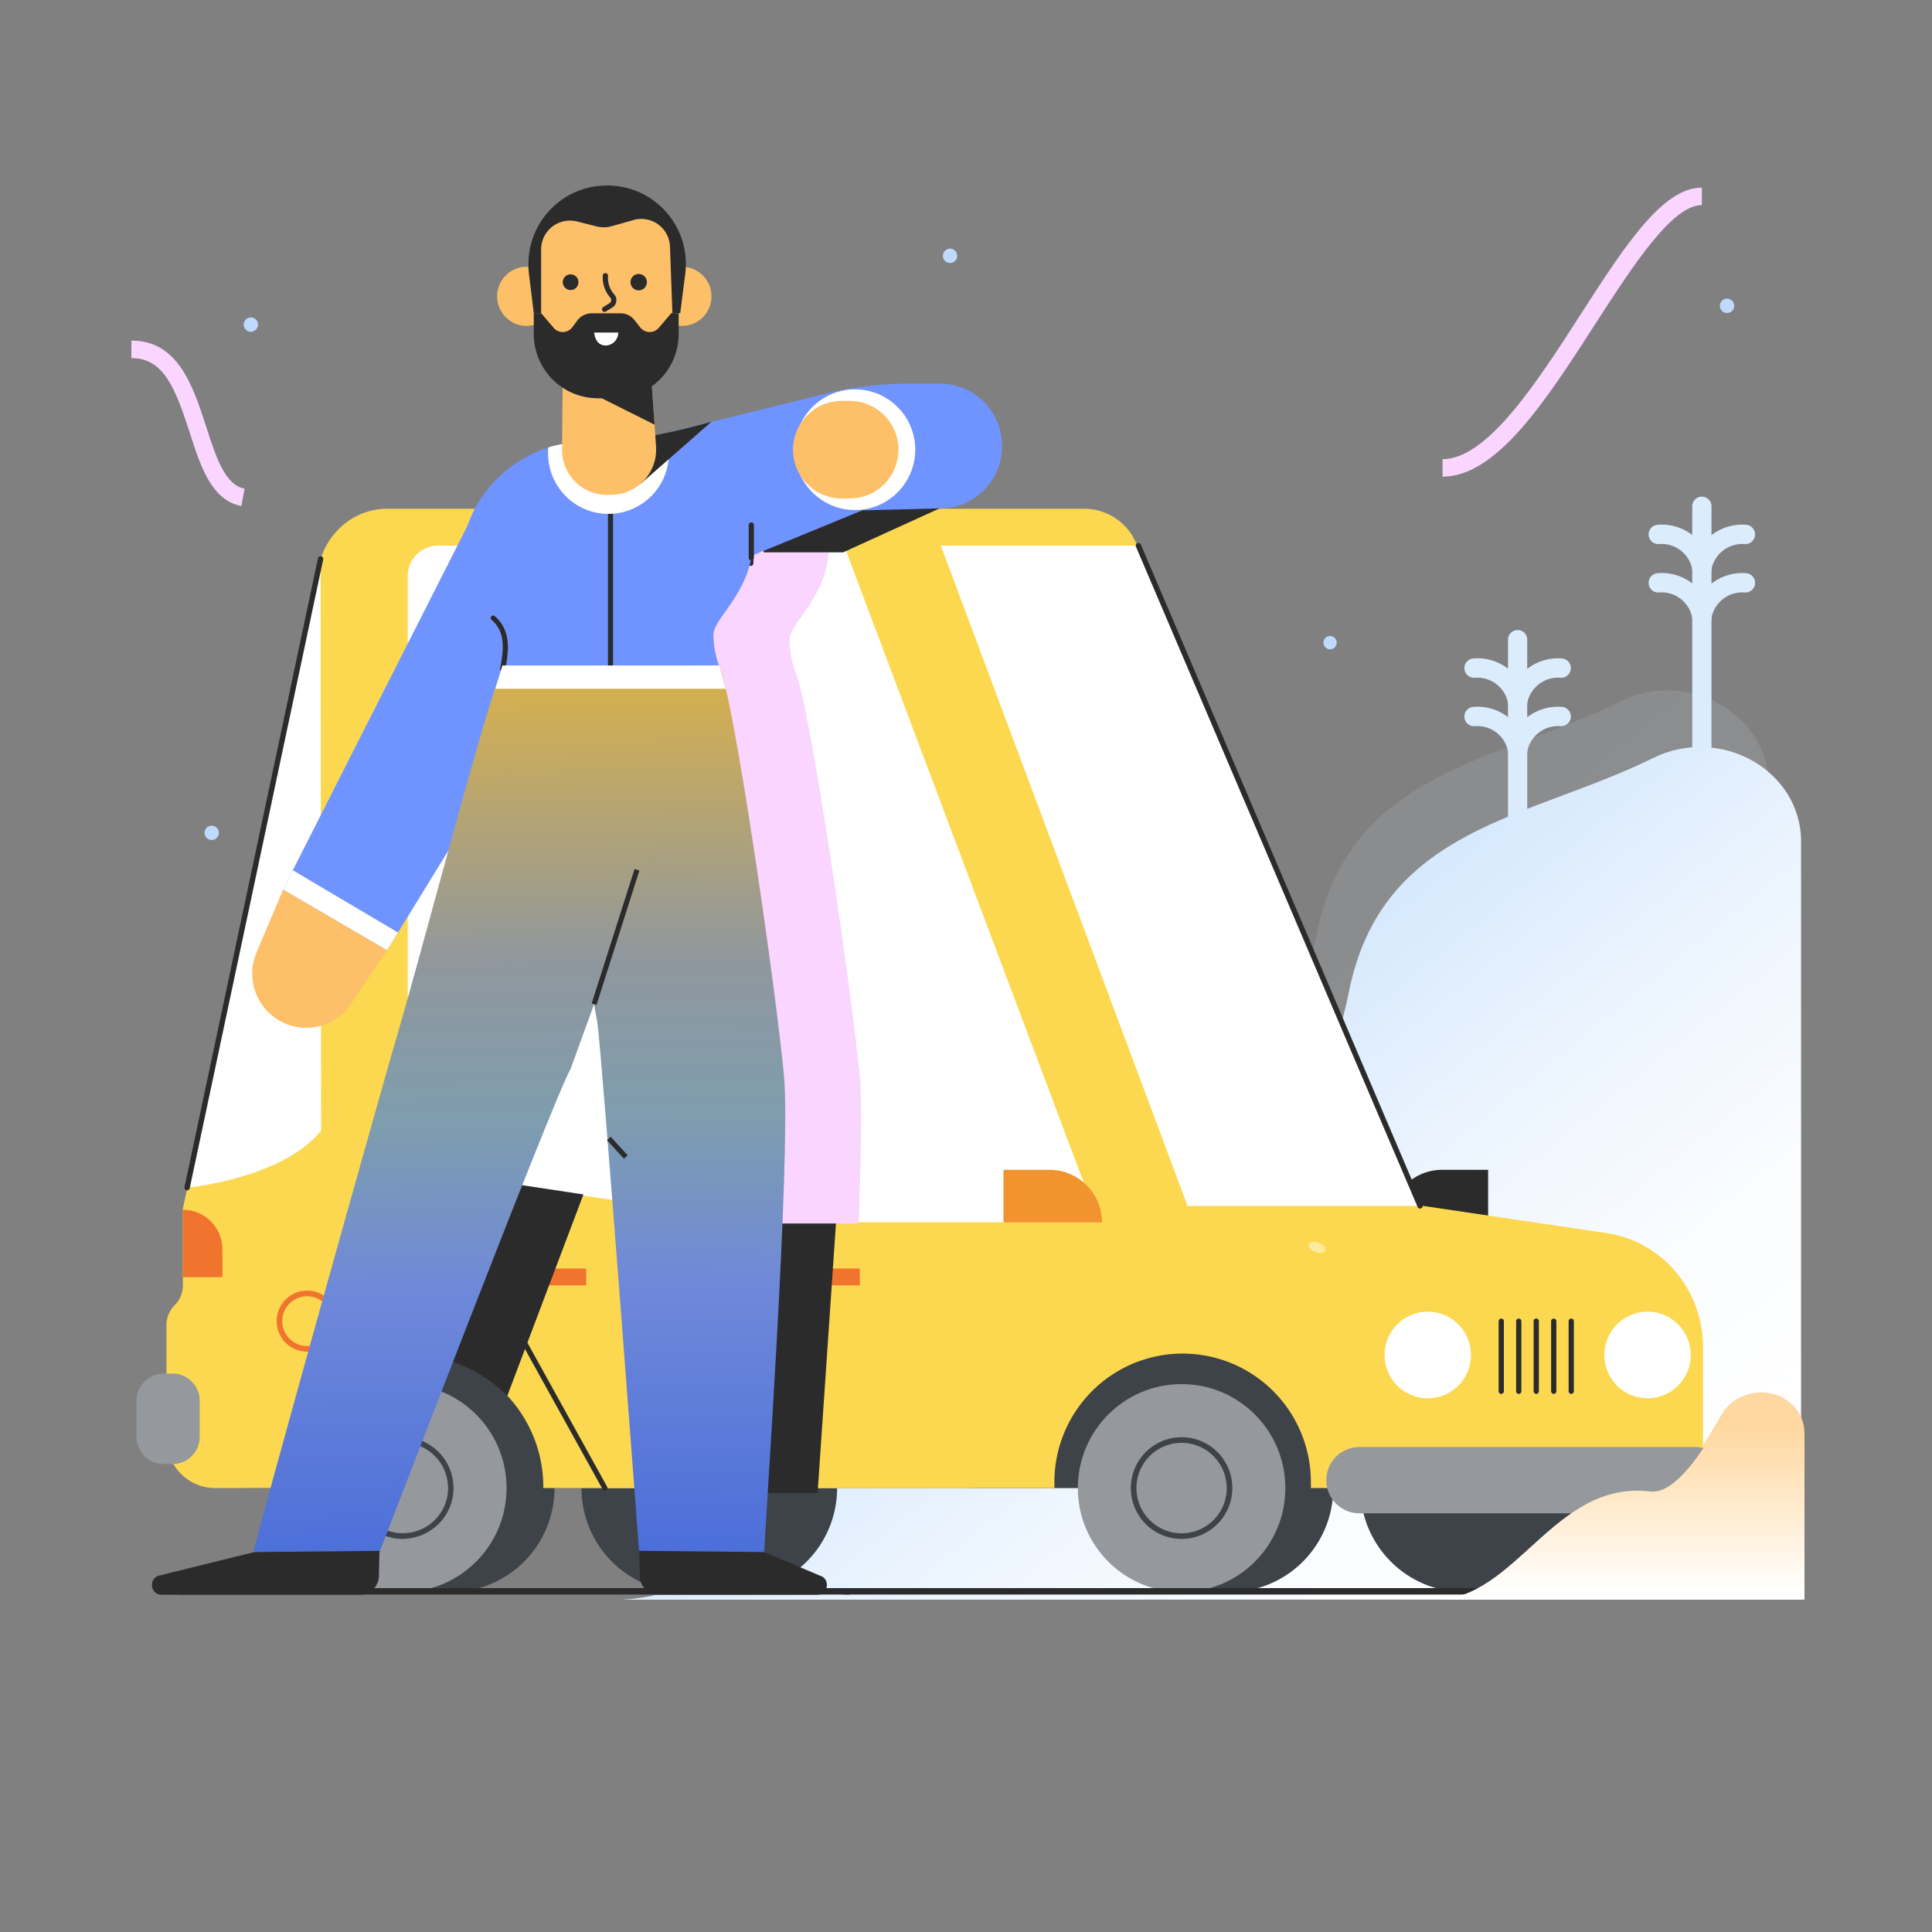 <?xml version="1.0" encoding="UTF-8" standalone="no"?>
<svg
   version="1.1"
   viewBox="0 0 1500 1500"
   width="1500"
   height="1500"
   x="0px"
   y="0px"
   id="svg852"
   sodipodi:docname="car-rental.svg"
   inkscape:version="1.2 (dc2aedaf03, 2022-05-15)"
   xmlns:inkscape="http://www.inkscape.org/namespaces/inkscape"
   xmlns:sodipodi="http://sodipodi.sourceforge.net/DTD/sodipodi-0.dtd"
   xmlns:xlink="http://www.w3.org/1999/xlink"
   xmlns="http://www.w3.org/2000/svg"
   xmlns:svg="http://www.w3.org/2000/svg">
  <rect x="0" y="0" width="1500" height="1500" fill="#808080" stroke="none"/>
  <defs
     id="defs856">
    <linearGradient
       id="linearGradient2819"
       x1="194.458"
       y1="704.125"
       x2="194.458"
       y2="348.443"
       gradientTransform="matrix(1, 0, 0, -1, 0, 909.262)"
       gradientUnits="userSpaceOnUse">
      <stop
         offset="0"
         stop-color="#fcd850"
         id="stop2809"
         style="stop-color:#d9b14a;stop-opacity:1;" />
      <stop
         offset="0.322"
         stop-color="#90979d"
         id="stop2811" />
      <stop
         offset="0.501"
         stop-color="#7e9dae"
         id="stop2813" />
      <stop
         offset="0.683"
         stop-color="#4a8fd9"
         id="stop2815"
         style="stop-color:#6f89d9;stop-opacity:1;" />
      <stop
         offset="1"
         stop-color="#4A6DD9"
         id="stop2817" />
    </linearGradient>
    <linearGradient
       id="linearGradient2081"
       x1="194.458"
       y1="704.125"
       x2="194.458"
       y2="348.443"
       gradientTransform="matrix(1, 0, 0, -1, 0, 909.262)"
       gradientUnits="userSpaceOnUse">
      <stop
         offset="0"
         stop-color="#fcd850"
         id="stop2071"
         style="stop-color:#d9b14a;stop-opacity:1;" />
      <stop
         offset="0.322"
         stop-color="#90979d"
         id="stop2073" />
      <stop
         offset="0.501"
         stop-color="#7e9dae"
         id="stop2075" />
      <stop
         offset="0.683"
         stop-color="#4a8fd9"
         id="stop2077"
         style="stop-color:#6f89d9;stop-opacity:1;" />
      <stop
         offset="1"
         stop-color="#4A6DD9"
         id="stop2079" />
    </linearGradient>
  </defs>
  <sodipodi:namedview
     id="namedview854"
     pagecolor="#505050"
     bordercolor="#eeeeee"
     borderopacity="1"
     inkscape:showpageshadow="0"
     inkscape:pageopacity="0"
     inkscape:pagecheckerboard="0"
     inkscape:deskcolor="#505050"
     showgrid="false"
     inkscape:zoom="0.41200755"
     inkscape:cx="112.86201"
     inkscape:cy="722.07414"
     inkscape:window-width="1916"
     inkscape:window-height="1033"
     inkscape:window-x="0"
     inkscape:window-y="0"
     inkscape:window-maximized="1"
     inkscape:current-layer="svg852" />
  <!-- ITEM 0 -->
  <g
     id="g520">
    <defs
       id="defs449">
      <clipPath
         id="clip-path-id-viewbox-item-0">
        <rect
           x="0.0"
           y="0.0"
           width="706.453"
           height="600.0"
           id="rect446" />
      </clipPath>
    </defs>
    <g
       transform="translate(102.0 138.0) rotate(0.0 648.0 552.0) scale(1.835 1.84)"
       id="g518">
      <g
         clip-path="url(#clip-path-id-viewbox-item-0)"
         transform="translate(-0.0 -0.0)"
         id="g516">
        <defs
           id="defs468">
          <linearGradient
             id="linear-gradient-i0"
             x1="-7449.073"
             y1="608.337"
             x2="-7674.061"
             y2="332.215"
             gradientTransform="translate(-7090.219 914) rotate(180)"
             gradientUnits="userSpaceOnUse">
            <stop
               offset="0"
               stop-color="#c0ddfc"
               id="stop451" />
            <stop
               offset="0.186"
               stop-color="#d3e7fd"
               id="stop453" />
            <stop
               offset="0.488"
               stop-color="#ebf4fe"
               id="stop455" />
            <stop
               offset="0.766"
               stop-color="#fafcff"
               id="stop457" />
            <stop
               offset="0.996"
               stop-color="#fff"
               id="stop459" />
          </linearGradient>
          <linearGradient
             id="linear-gradient-2-i0"
             x1="-7462.797"
             y1="584.482"
             x2="-7687.785"
             y2="308.36"
             xlink:href="#linear-gradient-i0" />
          <linearGradient
             id="linear-gradient-3-i0"
             x1="-13956.415"
             y1="385.439"
             x2="-13956.415"
             y2="316.873"
             gradientTransform="translate(-13327.581 914) rotate(180)"
             gradientUnits="userSpaceOnUse">
            <stop
               offset="0"
               stop-color="#ffd8a1"
               id="stop463" />
            <stop
               offset="0.996"
               stop-color="#fff"
               id="stop465" />
          </linearGradient>
        </defs>
        <title
           id="title470">background_7</title>
        <g
           id="Layer_2-i0"
           data-name="Layer 2">
          <g
             id="Layer_1-2-i0"
             data-name="Layer 1">
            <circle
               cx="33.979"
               cy="276.422"
               r="3.035"
               fill="#bfd9ff"
               id="circle472" />
            <circle
               cx="422.554"
               cy="480.666"
               r="3.035"
               fill="#bfd9ff"
               id="circle474" />
            <circle
               cx="675.139"
               cy="54.041"
               r="3.035"
               fill="#bfd9ff"
               id="circle476" />
            <circle
               cx="346.379"
               cy="32.943"
               r="3.035"
               fill="#bfd9ff"
               id="circle478" />
            <circle
               cx="50.561"
               cy="61.962"
               r="3.035"
               fill="#bfd9ff"
               id="circle480" />
            <circle
               cx="507.168"
               cy="196.175"
               r="2.813"
               fill="#bfd9ff"
               id="circle482" />
            <path
               d="M664.479,255.472a4.108,4.108,0,0,1-4.072-4.072V138.581a4.072,4.072,0,0,1,8.143,0V251.4A4.107,4.107,0,0,1,664.479,255.472Z"
               fill="#dbecfd"
               id="path484" />
            <path
               d="M664.479,169.007a4.05,4.05,0,0,1-4-3.406,13.191,13.191,0,0,0-14.139-11.03,4.082,4.082,0,1,1-.592-8.143,21.236,21.236,0,0,1,22.726,17.841,4.036,4.036,0,0,1-3.331,4.664A2.049,2.049,0,0,1,664.479,169.007Z"
               fill="#dbecfd"
               id="path486" />
            <path
               d="M664.479,169.007a2.058,2.058,0,0,1-.667-.074,4.036,4.036,0,0,1-3.331-4.664,21.394,21.394,0,0,1,22.727-17.841,4.082,4.082,0,0,1-.592,8.143,13.288,13.288,0,0,0-14.14,11.03A4.05,4.05,0,0,1,664.479,169.007Z"
               fill="#dbecfd"
               id="path488" />
            <path
               d="M664.479,189.439a4.05,4.05,0,0,1-4-3.406A13.191,13.191,0,0,0,646.342,175a4.082,4.082,0,1,1-.592-8.143A21.236,21.236,0,0,1,668.476,184.7a4.036,4.036,0,0,1-3.331,4.664A2.049,2.049,0,0,1,664.479,189.439Z"
               fill="#dbecfd"
               id="path490" />
            <path
               d="M664.479,189.439a2.058,2.058,0,0,1-.667-.074,4.037,4.037,0,0,1-3.331-4.664,21.394,21.394,0,0,1,22.727-17.841,4.082,4.082,0,0,1-.592,8.143,13.288,13.288,0,0,0-14.14,11.03A4.05,4.05,0,0,1,664.479,189.439Z"
               fill="#dbecfd"
               id="path492" />
            <path
               d="M586.527,311.882a4.108,4.108,0,0,1-4.072-4.072V194.991a4.072,4.072,0,1,1,8.143,0V307.81A4.107,4.107,0,0,1,586.527,311.882Z"
               fill="#dbecfd"
               id="path494" />
            <path
               d="M586.527,225.416a4.049,4.049,0,0,1-4-3.405,13.19,13.19,0,0,0-14.139-11.03,4.082,4.082,0,1,1-.592-8.143,21.235,21.235,0,0,1,22.726,17.841,4.034,4.034,0,0,1-3.331,4.663A2.049,2.049,0,0,1,586.527,225.416Z"
               fill="#dbecfd"
               id="path496" />
            <path
               d="M586.527,225.416a2.049,2.049,0,0,1-.666-.074,4.036,4.036,0,0,1-3.332-4.663,21.392,21.392,0,0,1,22.727-17.841,4.082,4.082,0,0,1-.592,8.143,13.288,13.288,0,0,0-14.14,11.03A4.048,4.048,0,0,1,586.527,225.416Z"
               fill="#dbecfd"
               id="path498" />
            <path
               d="M586.527,245.848a4.049,4.049,0,0,1-4-3.405,13.19,13.19,0,0,0-14.139-11.03,4.082,4.082,0,1,1-.592-8.143,21.235,21.235,0,0,1,22.726,17.84,4.035,4.035,0,0,1-3.331,4.664A2.049,2.049,0,0,1,586.527,245.848Z"
               fill="#dbecfd"
               id="path500" />
            <path
               d="M586.527,245.848a2.049,2.049,0,0,1-.666-.074,4.036,4.036,0,0,1-3.332-4.664,21.392,21.392,0,0,1,22.727-17.84,4.082,4.082,0,0,1-.592,8.143,13.287,13.287,0,0,0-14.14,11.03A4.048,4.048,0,0,1,586.527,245.848Z"
               fill="#dbecfd"
               id="path502" />
            <path
               d="M194.028,576.089C270.352,571.5,295.3,474.078,339.79,435.657S480.444,424.7,501.32,319.877c13.917-70.031,76.471-73.14,128.661-98.9,28.427-14.066,62.7,5.108,62.7,35.163V576.015H194.028Z"
               opacity="0.12"
               fill="url(#linear-gradient-i0)"
               style="isolation:isolate"
               id="path504" />
            <path
               d="M207.8,600c76.323-4.59,101.27-102.011,145.762-140.432s140.653-10.956,161.529-115.78c13.918-70.031,76.472-73.14,128.662-98.9,28.427-14.066,62.7,5.108,62.7,35.163V599.926L207.8,600Z"
               fill="url(#linear-gradient-2-i0)"
               id="path506" />
            <path
               d="M551.289,600c34.275,0,49.97-50.265,90.389-45.453,12.141,1.48,25.688-23.393,31.166-32.721,9.179-15.546,33.535-9.254,33.535,8.661V600Z"
               fill="url(#linear-gradient-3-i0)"
               id="path508" />
            <path
               d="M554.769,126.144v-7.4c18.951,0,39.827-32.277,58.186-60.7C631.61,29.093,647.748,4.146,664.479,4.146v7.4c-12.659,0-29.242,25.688-45.306,50.488C598.816,93.572,577.792,126.144,554.769,126.144Z"
               fill="#f9d5ff"
               id="path510" />
            <path
               d="M46.564,138.507c-12.659-2.3-17.4-16.952-21.913-31.092C18.507,88.464,13.547,76.1,0,76.1V68.7c19.914,0,26.132,19.4,31.684,36.422C35.756,117.779,39.6,129.7,47.9,131.178Z"
               fill="#f9d5ff"
               id="path512" />
          </g>
        </g>
      </g>
    </g>
  </g>
  <!-- ITEM 1 -->
  <g
     id="g633">
    <defs
       id="defs525">
      <clipPath
         id="clip-path-id-viewbox-item-1">
        <rect
           x="0.0"
           y="0.0"
           width="673.436"
           height="457.347"
           id="rect522" />
      </clipPath>
    </defs>
    <g
       transform="translate(106.0 395.0) rotate(0.0 618.0 420.5) scale(1.835 1.839)"
       id="g631">
      <g
         clip-path="url(#clip-path-id-viewbox-item-1)"
         transform="translate(-0.0 -0.0)"
         id="g629">
        <title
           id="title527">car_1</title>
        <g
           id="Layer_2-i1"
           data-name="Layer 2">
          <g
             id="Layer_1-2-i1"
             data-name="Layer 1">
            <path
               d="M571.943,279.087H552.4A22.227,22.227,0,0,0,530.191,301.3h41.678V279.087Z"
               fill="#2b2b2b"
               id="path529" />
            <path
               d="M625.91,413.449a43.9,43.9,0,0,1-43.9,43.9H561.727c-23.837-.444-23.615-19.913-23.615-43.9,0-23.69.963-43.011,24.43-43.9h19.469A43.9,43.9,0,0,1,625.91,413.449Z"
               fill="#3e434a"
               id="path531" />
            <path
               d="M582.011,434.028a20.58,20.58,0,1,1,20.58-20.579A20.631,20.631,0,0,1,582.011,434.028Zm0-40.567A19.988,19.988,0,1,0,602,413.449,20,20,0,0,0,582.011,393.461Z"
               fill="#ffdda7"
               id="path533" />
            <circle
               cx="561.727"
               cy="413.449"
               r="43.899"
               fill="#3e434a"
               id="circle535" />
            <path
               d="M561.727,434.917A21.469,21.469,0,1,1,583.2,413.449,21.484,21.484,0,0,1,561.727,434.917Zm0-40.568a19.1,19.1,0,1,0,19.1,19.1A19.145,19.145,0,0,0,561.727,394.349Z"
               fill="#3e434a"
               id="path537" />
            <path
               d="M296.41,413.449a43.9,43.9,0,0,1-43.9,43.9H232.227c-23.837-.444-23.615-19.913-23.615-43.9,0-23.69.962-43.011,24.429-43.9h19.47A43.9,43.9,0,0,1,296.41,413.449Z"
               fill="#3e434a"
               id="path539" />
            <path
               d="M252.437,434.028a20.58,20.58,0,1,1,20.58-20.579A20.63,20.63,0,0,1,252.437,434.028Zm0-40.567a19.988,19.988,0,1,0,19.987,19.988A20,20,0,0,0,252.437,393.461Z"
               fill="#ffdda7"
               id="path541" />
            <circle
               cx="232.153"
               cy="413.449"
               r="43.899"
               fill="#3e434a"
               id="circle543" />
            <path
               d="M232.153,434.917a21.469,21.469,0,1,1,21.468-21.468A21.483,21.483,0,0,1,232.153,434.917Zm0-40.568a19.1,19.1,0,1,0,19.1,19.1A19.145,19.145,0,0,0,232.153,394.349Z"
               fill="#3e434a"
               id="path545" />
            <path
               d="M662.776,353.337v43.9a15.755,15.755,0,0,1-1.925,7.625,16.106,16.106,0,0,1-14.287,8.513H155.46a20.7,20.7,0,0,1-7.921-1.554A19.638,19.638,0,0,1,140.8,407.3a20.983,20.983,0,0,1-6.07-14.657V344.676a12.354,12.354,0,0,1,.888-4.59,11.64,11.64,0,0,1,2.517-3.775,12.308,12.308,0,0,0,3.553-8.513V295.447L202.023,11.178A36.841,36.841,0,0,1,228.526,0H401.308a23.94,23.94,0,0,1,21.764,14.806L542.924,294.115l78.766,11.622a47.855,47.855,0,0,1,14.584,4.59,48.867,48.867,0,0,1,12.363,8.957,40.5,40.5,0,0,1,3.331,3.776,49.148,49.148,0,0,1,10.808,30.277Z"
               fill="#fcd850"
               id="path547" />
            <polygon
               points="340.308 15.546 444.688 294.337 543.072 294.337 423.886 15.546 340.308 15.546"
               fill="#fff"
               id="polygon549" />
            <path
               d="M164.491,324.688H141.468V295.669h.3A22.876,22.876,0,0,1,164.491,318.4ZM142.06,324.1H163.9v-5.7a22.281,22.281,0,0,0-21.839-22.134Z"
               fill="#ffdda7"
               id="path551" />
            <rect
               x="45.527"
               y="351.857"
               width="465.787"
               height="61.592"
               fill="#3e434a"
               id="rect553" />
            <path
               d="M176.854,413.449a43.9,43.9,0,0,1-43.9,43.9H112.671c-23.837-.444-23.615-19.913-23.615-43.9,0-23.69.963-43.011,24.43-43.9h19.469A43.9,43.9,0,0,1,176.854,413.449Z"
               fill="#3e434a"
               id="path555" />
            <path
               d="M132.955,434.028a20.58,20.58,0,1,1,20.58-20.579A20.631,20.631,0,0,1,132.955,434.028Zm0-40.567a19.988,19.988,0,1,0,19.988,19.988A20,20,0,0,0,132.955,393.461Z"
               fill="#ffdda7"
               id="path557" />
            <circle
               cx="112.671"
               cy="413.449"
               r="43.899"
               fill="#95989c"
               id="circle559" />
            <path
               d="M112.6,434.917a21.139,21.139,0,0,1-13.547-4.886,21.465,21.465,0,0,1,11.474-37.977h0a21.077,21.077,0,0,1,15.694,4.738,21.478,21.478,0,0,1,7.773,14.51A21.074,21.074,0,0,1,129.254,427a21.783,21.783,0,0,1-14.51,7.773A19.567,19.567,0,0,1,112.6,434.917Zm-1.777-40.494a19.095,19.095,0,0,0-10.215,33.757A18.734,18.734,0,0,0,114.6,432.4a19.071,19.071,0,0,0,12.881-6.885,18.729,18.729,0,0,0,4.219-13.991,19.073,19.073,0,0,0-6.884-12.881,18.832,18.832,0,0,0-13.992-4.22Z"
               fill="#3e434a"
               id="path561" />
            <path
               d="M506.354,413.449a43.9,43.9,0,0,1-43.9,43.9H442.172c-23.838-.444-23.616-19.913-23.616-43.9,0-23.69.963-43.011,24.43-43.9h19.469A43.851,43.851,0,0,1,506.354,413.449Z"
               fill="#3e434a"
               id="path563" />
            <path
               d="M462.455,434.028a20.58,20.58,0,1,1,20.58-20.579A20.631,20.631,0,0,1,462.455,434.028Zm0-40.567a19.988,19.988,0,1,0,19.988,19.988A20,20,0,0,0,462.455,393.461Z"
               fill="#ffdda7"
               id="path565" />
            <circle
               cx="442.172"
               cy="413.449"
               r="43.899"
               fill="#95989c"
               id="circle567" />
            <path
               d="M442.172,434.917a21.469,21.469,0,1,1,21.468-21.468A21.484,21.484,0,0,1,442.172,434.917Zm0-40.568a19.1,19.1,0,1,0,19.1,19.1A19.146,19.146,0,0,0,442.172,394.349Z"
               fill="#3e434a"
               id="path569" />
            <path
               d="M540.629,397.236V353.263a48.021,48.021,0,0,0-14.065-33.979h0a47.953,47.953,0,0,0-26.946-13.547l-78.767-11.622L296.706,4.516A36.7,36.7,0,0,0,279.087,0H105.194C91.5.444,80.1,10.512,77.212,23.837L19.618,295.447V327.8a11.931,11.931,0,0,1-3.48,8.439h0a11.93,11.93,0,0,0-3.479,8.439v48.045a20.988,20.988,0,0,0,6.07,14.657h0a20.674,20.674,0,0,0,14.658,6.071H59.593v-.519a56.283,56.283,0,0,1,56.261-56.261h0a56.284,56.284,0,0,1,56.262,56.261v.519H388.353v-2.517a54.246,54.246,0,0,1,54.263-54.263h0a54.246,54.246,0,0,1,54.262,54.263v2.517h27.761a16.7,16.7,0,0,0,8.958-2.665h0A16.661,16.661,0,0,0,540.629,397.236Z"
               fill="#fcd850"
               id="path571" />
            <path
               d="M72.178,355.854a12.881,12.881,0,1,1,12.881-12.881A12.89,12.89,0,0,1,72.178,355.854Zm0-23.393A10.513,10.513,0,1,0,82.69,342.973,10.552,10.552,0,0,0,72.178,332.461Z"
               fill="#f1742e"
               id="path573" />
            <path
               d="M77.878,21.172,21.468,286.638s40.272-3.85,56.632-24.059Z"
               fill="#fff"
               id="path575" />
            <path
               d="M11.474,403.307H15.25a11.484,11.484,0,0,0,11.474-11.475v-15.25A11.484,11.484,0,0,0,15.25,365.108H11.474A11.484,11.484,0,0,0,0,376.582v15.25A11.484,11.484,0,0,0,11.474,403.307Z"
               fill="#95989c"
               id="path577" />
            <path
               d="M19.618,295.965h0v28.427h16.73V312.7A16.713,16.713,0,0,0,19.618,295.965Z"
               fill="#f1742e"
               id="path579" />
            <path
               d="M659.445,424.109H517.384a14.028,14.028,0,0,1-13.991-13.992h0a14.027,14.027,0,0,1,13.991-13.991H659.445a14.027,14.027,0,0,1,13.991,13.991h0A13.98,13.98,0,0,1,659.445,424.109Z"
               fill="#95989c"
               id="path581" />
            <path
               d="M405.75,301.221,290.857,15.546H127.625a12.89,12.89,0,0,0-12.881,12.881V267.983A12.9,12.9,0,0,0,125.7,280.716l22.357,3.257,110.672-4.886Z"
               fill="#fff"
               id="path583" />
            <polygon
               points="244.516 15.546 264.207 301.221 264.207 413.449 352.893 413.449 405.305 301.221 289.525 15.546 244.516 15.546"
               fill="#fcd850"
               id="polygon585" />
            <rect
               x="282.418"
               y="320.765"
               width="23.615"
               height="7.107"
               fill="#f1742e"
               id="rect587" />
            <polygon
               points="264.207 301.221 244.516 15.546 299.371 15.546 407.082 301.221 264.207 301.221"
               fill="#fff"
               id="polygon589" />
            <path
               d="M366.737,279.087H386.28A22.227,22.227,0,0,1,408.489,301.3H366.811V279.087Z"
               fill="#f1932e"
               id="path591" />
            <ellipse
               cx="499.496"
               cy="311.858"
               rx="2.073"
               ry="3.701"
               transform="translate(36.04 675.122) rotate(-70.068)"
               fill="#ffeaa1"
               id="ellipse593" />
            <polyline
               points="245.848 15.546 148.057 15.546 148.057 283.973 148.057 323.134 198.174 413.449 265.614 413.449 265.614 301.221 245.848 15.546"
               fill="#fcd850"
               id="polyline595" />
            <polygon
               points="148.057 15.546 245.848 15.546 265.614 301.221 148.057 283.973 148.057 15.546"
               fill="#fff"
               id="polygon597" />
            <rect
               x="166.638"
               y="320.765"
               width="23.615"
               height="7.107"
               fill="#f1742e"
               id="rect599" />
            <path
               d="M543.072,295.447a1.116,1.116,0,0,1-1.036-.666L422.85,15.99a1.128,1.128,0,0,1,2.073-.888L544.109,293.893a1.14,1.14,0,0,1-.593,1.48A.939.939,0,0,1,543.072,295.447Z"
               fill="#2b2b2b"
               id="path601" />
            <path
               d="M21.394,287.748h-.222a1.217,1.217,0,0,1-.888-1.332L76.767,20.95a1.132,1.132,0,0,1,2.221.444L22.505,286.86A1.18,1.18,0,0,1,21.394,287.748Z"
               fill="#2b2b2b"
               id="path603" />
            <path
               d="M265.614,414.559a1.139,1.139,0,0,1-1.111-1.11V301.221a1.111,1.111,0,0,1,2.221,0V413.449A1.138,1.138,0,0,1,265.614,414.559Z"
               fill="#2b2b2b"
               id="path605" />
            <path
               d="M265.614,302.332A1.126,1.126,0,0,1,264.5,301.3L244.738,15.62a1.113,1.113,0,0,1,2.221-.148l19.765,285.675a1.137,1.137,0,0,1-1.036,1.185Z"
               fill="#f9d5ff"
               id="path607" />
            <path
               d="M198.174,414.559a1.155,1.155,0,0,1-.962-.592L146.946,323.43V283.973a1.111,1.111,0,1,1,2.221,0v38.865l49.969,90.092a1.1,1.1,0,0,1-.444,1.481A1.372,1.372,0,0,1,198.174,414.559Z"
               fill="#2b2b2b"
               id="path609" />
            <path
               d="M148.057,285.083a1.139,1.139,0,0,1-1.111-1.11V15.546a1.111,1.111,0,0,1,2.221,0V283.973A1.138,1.138,0,0,1,148.057,285.083Z"
               fill="#f9d5ff"
               id="path611" />
            <circle
               cx="546.329"
               cy="357.261"
               r="18.285"
               fill="#fff"
               id="circle613" />
            <circle
               cx="639.309"
               cy="357.261"
               r="18.285"
               fill="#fff"
               id="circle615" />
            <path
               d="M577.421,373.7a1.138,1.138,0,0,1-1.11-1.11V342.973a1.111,1.111,0,0,1,2.221,0v29.612A1.138,1.138,0,0,1,577.421,373.7Z"
               fill="#2b2b2b"
               id="path617" />
            <path
               d="M584.824,373.7a1.138,1.138,0,0,1-1.11-1.11V342.973a1.111,1.111,0,0,1,2.221,0v29.612A1.139,1.139,0,0,1,584.824,373.7Z"
               fill="#2b2b2b"
               id="path619" />
            <path
               d="M592.227,373.7a1.138,1.138,0,0,1-1.11-1.11V342.973a1.11,1.11,0,1,1,2.22,0v29.612A1.138,1.138,0,0,1,592.227,373.7Z"
               fill="#2b2b2b"
               id="path621" />
            <path
               d="M599.63,373.7a1.139,1.139,0,0,1-1.111-1.11V342.973a1.111,1.111,0,0,1,2.221,0v29.612A1.138,1.138,0,0,1,599.63,373.7Z"
               fill="#2b2b2b"
               id="path623" />
            <path
               d="M607.033,373.7a1.138,1.138,0,0,1-1.111-1.11V342.973a1.111,1.111,0,0,1,2.221,0v29.612A1.138,1.138,0,0,1,607.033,373.7Z"
               fill="#2b2b2b"
               id="path625" />
          </g>
        </g>
      </g>
    </g>
  </g>
  <!-- ITEM 2 -->
  <g
     id="g650">
    <defs
       id="defs638">
      <clipPath
         id="clip-path-id-viewbox-item-2">
        <rect
           x="0.0"
           y="0.0"
           width="298.334"
           height="3.035"
           id="rect635" />
      </clipPath>
    </defs>
    <g
       transform="translate(139.0 1233.0) rotate(0.0 260.5 2.5) scale(1.746 1.647)"
       id="g648">
      <g
         clip-path="url(#clip-path-id-viewbox-item-2)"
         transform="translate(-0.0 -0.0)"
         id="g646">
        <title
           id="title640">line_4</title>
        <g
           id="Layer_2-i2"
           data-name="Layer 2">
          <g
             id="Layer_1-2-i2"
             data-name="Layer 1">
            <rect
               width="298.334"
               height="3.035"
               fill="#2b2b2b"
               id="rect642" />
          </g>
        </g>
      </g>
    </g>
  </g>
  <!-- ITEM 3 -->
  <g
     id="g667">
    <defs
       id="defs655">
      <clipPath
         id="clip-path-id-viewbox-item-3">
        <rect
           x="0.0"
           y="0.0"
           width="298.334"
           height="3.035"
           id="rect652" />
      </clipPath>
    </defs>
    <g
       transform="translate(655.0 1233.0) rotate(0.0 263.5 2.5) scale(1.766 1.647)"
       id="g665">
      <g
         clip-path="url(#clip-path-id-viewbox-item-3)"
         transform="translate(-0.0 -0.0)"
         id="g663">
        <title
           id="title657">line_4</title>
        <g
           id="Layer_2-i3"
           data-name="Layer 2">
          <g
             id="Layer_1-2-i3"
             data-name="Layer 1">
            <rect
               width="298.334"
               height="3.035"
               fill="#2b2b2b"
               id="rect659" />
          </g>
        </g>
      </g>
    </g>
  </g>
  <!-- ITEM 4 -->
  <g
     id="g691">
    <defs
       id="defs672">
      <clipPath
         id="clip-path-id-viewbox-item-4">
        <rect
           x="0.0"
           y="0.0"
           width="241.999"
           height="135.879"
           id="rect669" />
      </clipPath>
    </defs>
    <g
       transform="translate(1401.0 1081.0) rotate(0.0 -143.5 80.5) scale(-1.186 1.185)"
       id="g689">
      <g
         clip-path="url(#clip-path-id-viewbox-item-4)"
         transform="translate(-0.0 -0.0)"
         id="g687">
        <defs
           id="defs679">
          <linearGradient
             id="linear-gradient-i4"
             x1="-16018.079"
             y1="132.378"
             x2="-16018.079"
             y2="239.412"
             gradientTransform="translate(16139.078 -108)"
             gradientUnits="userSpaceOnUse">
            <stop
               offset="0"
               stop-color="#ffd8a1"
               id="stop674" />
            <stop
               offset="0.996"
               stop-color="#fff"
               id="stop676" />
          </linearGradient>
        </defs>
        <title
           id="title681">background_3</title>
        <g
           id="Layer_2-i4"
           data-name="Layer 2">
          <g
             id="Layer_1-2-i4"
             data-name="Layer 1">
            <path
               d="M242,135.879c-53.523,0-77.952-78.544-141.024-70.919-18.952,2.3-40.05-36.5-48.637-51.154C37.977-10.475,0-.7,0,27.354V135.805l242,.074Z"
               fill="url(#linear-gradient-i4)"
               id="path683" />
          </g>
        </g>
      </g>
    </g>
  </g>
  <!-- ITEM 5 -->
  <g
     id="g724">
    <defs
       id="defs696">
      <clipPath
         id="clip-path-id-viewbox-item-5">
        <rect
           x="0.0"
           y="0.0"
           width="102.529"
           height="422.258"
           id="rect693" />
      </clipPath>
    </defs>
    <g
       transform="translate(554.0 389.0) rotate(0.0 94.0 385.0) scale(1.834 1.824)"
       id="g722">
      <g
         clip-path="url(#clip-path-id-viewbox-item-5)"
         transform="translate(-0.0 -0.0)"
         id="g720">
        <g
           id="g718">
          <g
             id="g700">
            <path
               fill="#F9D5FF"
               d="M61.37,307.514H19.692L0,21.838h48.711c-1.258,19.692-16.73,30.426-16.582,37.31    c0.148,7.403,2.369,12.955,2.369,12.955l-0.074,0.074c6.366,13.399,24.355,138.951,27.539,173.449    C62.924,256.434,62.48,280.049,61.37,307.514z"
               id="path698" />
          </g>
          <g
             id="g704">
            <path
               fill="#2B2B2B"
               d="M21.098,420.851c-0.592,0-1.11-0.518-1.11-1.11V307.514c0-0.592,0.518-1.11,1.11-1.11    s1.11,0.518,1.11,1.11v112.227C22.208,420.333,21.69,420.851,21.098,420.851z"
               id="path702" />
          </g>
          <g
             id="g708">
            <path
               fill="#F9D5FF"
               d="M21.098,308.624c-0.592,0-1.036-0.444-1.11-1.036L0.222,21.912c-0.074-0.592,0.444-1.11,1.036-1.184    c0.592-0.074,1.11,0.444,1.184,1.036L22.208,307.44c0.074,0.592-0.444,1.11-1.036,1.184    C21.172,308.624,21.098,308.624,21.098,308.624z"
               id="path706" />
          </g>
          <polygon
             fill="#2B2B2B"
             points="54.855,21.838 102.529,0 21.098,6.292 21.098,21.838  "
             id="polygon710" />
          <polygon
             fill="#2B2B2B"
             points="51.82,307.514 44.047,422.258 7.921,422.258 23.985,307.514  "
             id="polygon712" />
          <g
             id="g716">
            <path
               fill="#2B2B2B"
               d="M15.768,27.613c-0.592,0-1.11-0.444-1.11-1.11V12.659c0-0.592,0.444-1.11,1.11-1.11    c0.666,0,1.11,0.444,1.11,1.11v13.843C16.878,27.168,16.36,27.613,15.768,27.613z"
               id="path714" />
          </g>
        </g>
      </g>
    </g>
  </g>
  <!-- ITEM 6 -->
  <g
     id="g741">
    <defs
       id="defs729">
      <clipPath
         id="clip-path-id-viewbox-item-6">
        <rect
           x="0.0"
           y="0.0"
           width="35.0"
           height="35.0"
           id="rect726" />
      </clipPath>
    </defs>
    <g
       transform="translate(447.0 442.0) rotate(0.0 66.5 66.5) scale(3.8 3.8)"
       id="g739">
      <g
         clip-path="url(#clip-path-id-viewbox-item-6)"
         transform="translate(-0.0 -0.0)"
         id="g737">
        <title
           id="title731">Asset 46</title>
        <g
           id="Layer_2-i6"
           data-name="Layer 2">
          <g
             id="Layer_1-2-i6"
             data-name="Layer 1">
            <rect
               width="35"
               height="35"
               fill="#f9d5ff"
               id="rect733" />
          </g>
        </g>
      </g>
    </g>
  </g>
  <!-- ITEM 7 -->
  <g
     id="g758">
    <defs
       id="defs746">
      <clipPath
         id="clip-path-id-viewbox-item-7">
        <rect
           x="0.0"
           y="0.0"
           width="61.518"
           height="91.055"
           id="rect743" />
      </clipPath>
    </defs>
    <g
       transform="translate(338.0 915.0) rotate(0.0 57.5 84.5) scale(1.869 1.856)"
       id="g756">
      <g
         clip-path="url(#clip-path-id-viewbox-item-7)"
         transform="translate(-0.0 -0.0)"
         id="g754">
        <g
           id="g750">
          <path
             fill="#FFDDA7"
             d="M37.754,41.456H14.732V12.437h0.296c12.437,0,22.653,10.216,22.727,22.727V41.456z M15.324,40.864h21.838   v-5.7c-0.074-12.067-9.846-21.986-21.838-22.135V40.864z"
             id="path748" />
        </g>
        <path
           fill="#2B2B2B"
           d="M29.833,91.055L61.518,6.663L17.767,0L0,74.547C0,74.547,17.471,77.73,29.833,91.055z"
           id="path752" />
      </g>
    </g>
  </g>
  <!-- ITEM 8 -->
  <g
     id="g850">
    <defs
       id="defs763">
      <clipPath
         id="clip-path-id-viewbox-item-8">
        <rect
           x="0.0"
           y="0.0"
           width="360.454"
           height="596.595"
           id="rect760" />
      </clipPath>
    </defs>
    <g
       transform="translate(118.0 144.0) rotate(0.0 330.0 547.0) scale(1.831 1.834)"
       id="g848">
      <g
         clip-path="url(#clip-path-id-viewbox-item-8)"
         transform="translate(-0.0 -0.0)"
         id="g846">
        <defs
           id="defs778">
          <linearGradient
             id="linear-gradient-i8"
             x1="194.458"
             y1="704.125"
             x2="194.458"
             y2="348.443"
             gradientTransform="matrix(1, 0, 0, -1, 0, 909.262)"
             gradientUnits="userSpaceOnUse">
            <stop
               offset="0"
               stop-color="#fcd850"
               id="stop765"
               style="stop-color:#d9b14a;stop-opacity:1;" />
            <stop
               offset="0.322"
               stop-color="#90979d"
               id="stop767" />
            <stop
               offset="0.501"
               stop-color="#7e9dae"
               id="stop769" />
            <stop
               offset="0.683"
               stop-color="#4a8fd9"
               id="stop771" />
            <stop
               offset="1"
               stop-color="#4A6DD9"
               id="stop773" />
          </linearGradient>
          <linearGradient
             id="linear-gradient-2-i8"
             x1="112.577"
             y1="815.608"
             x2="112.577"
             y2="435.806"
             gradientTransform="matrix(1, 0.013, 0.013, -1, 95.768, 1018.602)"
             xlink:href="#linearGradient2081" />
          <linearGradient
             id="linear-gradient-3-i8"
             x1="-13424.437"
             y1="638.154"
             x2="-13424.437"
             y2="256.251"
             gradientTransform="translate(-13280.113 1018.602) rotate(179.255)"
             xlink:href="#linearGradient2819" />
        </defs>
        <title
           id="title780">man_4</title>
        <g
           id="Layer_2-i8"
           data-name="Layer 2">
          <g
             id="Layer_1-2-i8"
             data-name="Layer 1">
            <path
               d="M334.151,83.874H321.2a148.968,148.968,0,0,0-35.237,4.22L210.746,106.6a31.7,31.7,0,1,0,16.508,61.221l73.955-30.277,34.571-.889a26.359,26.359,0,0,0,24.651-27.39h0A26.3,26.3,0,0,0,334.151,83.874Z"
               fill="#4A6DD9"
               id="path782"
               style="fill:#7094ff;fill-opacity:1" />
            <path
               d="M99.7,323.726,84.454,346.453A22.927,22.927,0,0,1,44.33,324.688l11.327-26.724"
               fill="#fdc068"
               id="path784" />
            <path
               d="M55.583,298.038l83.948-165.3c9.253-14.806,33.535-21.172,48.34-11.919a31.665,31.665,0,0,1,9.994,43.677L99.7,323.726Z"
               fill="#4A6DD9"
               id="path786"
               style="fill:#7094ff;fill-opacity:1" />
            <circle
               cx="158.852"
               cy="46.934"
               r="12.511"
               fill="#fdc068"
               id="circle788" />
            <path
               d="M148.562,204.614c-7.7,22.357,3.554,52.857,28.8,51.82,19.4-.814,20.8-.074,29.019-.444,25.91-1.11,42.641-28.205,34.127-52.708Z"
               fill="url(#linear-gradient-i8)"
               id="path790" />
            <path
               d="M238.062,190.327a40.648,40.648,0,0,0,2.369,12.955l-91.869,1.332c7.551-21.912-13.843-19.987-16.064-50.709h0v-.444a10.943,10.943,0,0,1-.074-1.555h.074c.592-15.472,15.176-34.719,35.608-40.937A46.844,46.844,0,0,1,180.32,108.9l24.282-1.629a48.986,48.986,0,0,1,14.213,1.555c21.912,5.626,35.312,25.465,35.9,39.9C255.755,171.154,237.914,182.85,238.062,190.327Z"
               fill="#4A6DD9"
               id="path792"
               style="fill:#7094ff;fill-opacity:1" />
            <rect
               x="193.349"
               y="126.44"
               width="2.147"
               height="77.508"
               fill="#2b2b2b"
               id="rect794" />
            <path
               d="M219.185,113.263a25.614,25.614,0,1,1-51.227,0c0-.814,0-1.554.074-2.369a46.885,46.885,0,0,1,12.214-2.072l24.282-1.629a48.986,48.986,0,0,1,14.213,1.555A17.993,17.993,0,0,1,219.185,113.263Z"
               fill="#fff"
               id="path796" />
            <circle
               cx="224.737"
               cy="46.934"
               r="12.511"
               fill="#fdc068"
               id="circle798" />
            <path
               d="M207.045,126.44l30.2-26.428s-17.619,5.108-32.646,7.181Z"
               fill="#2b2b2b"
               id="path800" />
            <path
               d="M173.88,111.635l.518-58.779L209.784,51.6l3.923,58.63a19.158,19.158,0,0,1-18.8,20.728h-1.555A19,19,0,0,1,173.88,111.635Z"
               fill="#fdc068"
               id="path802" />
            <polygon
               points="180.839 85.133 213.115 101.271 211.56 79.062 180.839 85.133"
               fill="#2b2b2b"
               id="polygon804" />
            <path
               d="M192.757,87.576h0A30.527,30.527,0,0,1,162.48,60.333l-2.888-27.02A33.3,33.3,0,0,1,192.905.074h0a33.3,33.3,0,0,1,33.239,33.313l-2.961,27.02A30.662,30.662,0,0,1,192.757,87.576Z"
               fill="#fdc068"
               id="path806" />
            <path
               d="M148.636,205.725h-.222a1.03,1.03,0,0,1-.814-1.259c2.221-10.586,1.258-16.36-3.628-20.58a1.048,1.048,0,1,1,1.407-1.554c6.811,5.922,6.07,14.361,4.368,22.653A1.251,1.251,0,0,1,148.636,205.725Z"
               fill="#2b2b2b"
               id="path808" />
            <path
               d="M240.431,203.208c6.367,13.177,24.356,138.951,27.539,173.522s-8.587,198.841-8.365,202.542l-53.079-1.258s-15.62-208.909-17.618-223.122L166.551,227.119Z"
               fill="url(#linear-gradient-2-i8)"
               id="path810" />
            <path
               d="M282.035,596.6H214.892a8.059,8.059,0,0,1-8.07-7.921l-.222-10.66,53.079.518,23.393,9.92C287.736,589.636,286.921,596.6,282.035,596.6Z"
               fill="#2b2b2b"
               id="path812" />
            <path
               d="M148.562,204.614c-6.366,13.177-33.535,117.409-43.306,150.648S43.442,574.608,43.146,578.31l51.6,4.812s75.508-196.768,82.763-209.131l53.819-148.056Z"
               fill="url(#linear-gradient-3-i8)"
               id="path814" />
            <path
               d="M4.133,596.6H88.155a8.057,8.057,0,0,0,8.069-7.921l.222-10.66-53.078.518L3.1,588.452C-1.567,589.636-.753,596.6,4.133,596.6Z"
               fill="#2b2b2b"
               id="path816" />
            <circle
               cx="177.507"
               cy="40.938"
               r="3.331"
               fill="#2b2b2b"
               id="circle818" />
            <circle
               cx="206.378"
               cy="40.938"
               r="3.479"
               fill="#2b2b2b"
               id="circle820" />
            <path
               d="M191.869,53.523A.9.9,0,0,1,190.98,53a1.13,1.13,0,0,1,.3-1.48l2.961-1.851a1.6,1.6,0,0,0,.148-2.147,12.621,12.621,0,0,1-3.258-8.365V38.2a1.091,1.091,0,0,1,1.111-1.111,1.049,1.049,0,0,1,1.11,1.111v.962a10.471,10.471,0,0,0,2.665,6.959,3.619,3.619,0,0,1,.889,2.739,3.765,3.765,0,0,1-1.259,2.517l-.148.074-3.035,1.924A1.744,1.744,0,0,1,191.869,53.523Z"
               fill="#2b2b2b"
               id="path822" />
            <path
               d="M220.222,54.041l-5.33,6.218a5.068,5.068,0,0,1-7.847-.148L204.6,57a7.472,7.472,0,0,0-6-2.887h-12.14a7.806,7.806,0,0,0-6,2.887l-2.294,3.109a5.07,5.07,0,0,1-7.848.148L165,54.041h-3.109V62.85A27.219,27.219,0,0,0,189.13,90.093h6.958A27.219,27.219,0,0,0,223.331,62.85V54.041Z"
               fill="#2b2b2b"
               id="path824" />
            <path
               d="M187.5,62.258c.814,8.439,10.216,6.144,10.216,0Z"
               fill="#fff"
               id="path826" />
            <path
               d="M161.887,54.041H165V27.02a12.24,12.24,0,0,1,15.25-11.77l8.217,2.073a12.677,12.677,0,0,0,6.441-.074l9.179-2.591a12.142,12.142,0,0,1,15.546,10.956l1.037,28.427H224l2.073-16.287A33.267,33.267,0,0,0,192.979,0h0a33.268,33.268,0,0,0-33.165,37.162Z"
               fill="#2b2b2b"
               id="path828" />
            <circle
               cx="298.099"
               cy="111.857"
               r="25.54"
               fill="#fff"
               id="circle830" />
            <path
               d="M295.879,132.511h-3.406a20.663,20.663,0,0,1-20.654-20.654h0A20.662,20.662,0,0,1,292.473,91.2h3.406a20.662,20.662,0,0,1,20.654,20.654h0A20.663,20.663,0,0,1,295.879,132.511Z"
               fill="#fdc068"
               id="path832" />
            <polygon
               points="148.562 203.208 240.579 203.208 243.318 213.054 145.601 213.054 148.562 203.208"
               fill="#fff"
               id="polygon834" />
            <path
               d="M254.127,158.717a1.09,1.09,0,0,1-1.111-1.111V143.763a1.09,1.09,0,0,1,1.111-1.11,1.049,1.049,0,0,1,1.11,1.11v13.843A1.09,1.09,0,0,1,254.127,158.717Z"
               fill="#2b2b2b"
               id="path836" />
            <polygon
               points="99.703 323.726 55.583 298.038 59.728 289.895 104.293 316.249 99.703 323.726"
               fill="#fff"
               id="polygon838" />
            <rect
               x="166.691"
               y="317.071"
               width="59.736"
               height="2.147"
               transform="translate(-166.321 408.528) rotate(-72.277)"
               fill="#2b2b2b"
               id="rect840" />
            <rect
               x="196.234"
               y="402.034"
               width="2.147"
               height="10.66"
               transform="translate(-223.266 240.05) rotate(-42.463)"
               fill="#2b2b2b"
               id="rect842" />
          </g>
        </g>
      </g>
    </g>
  </g>
</svg>
